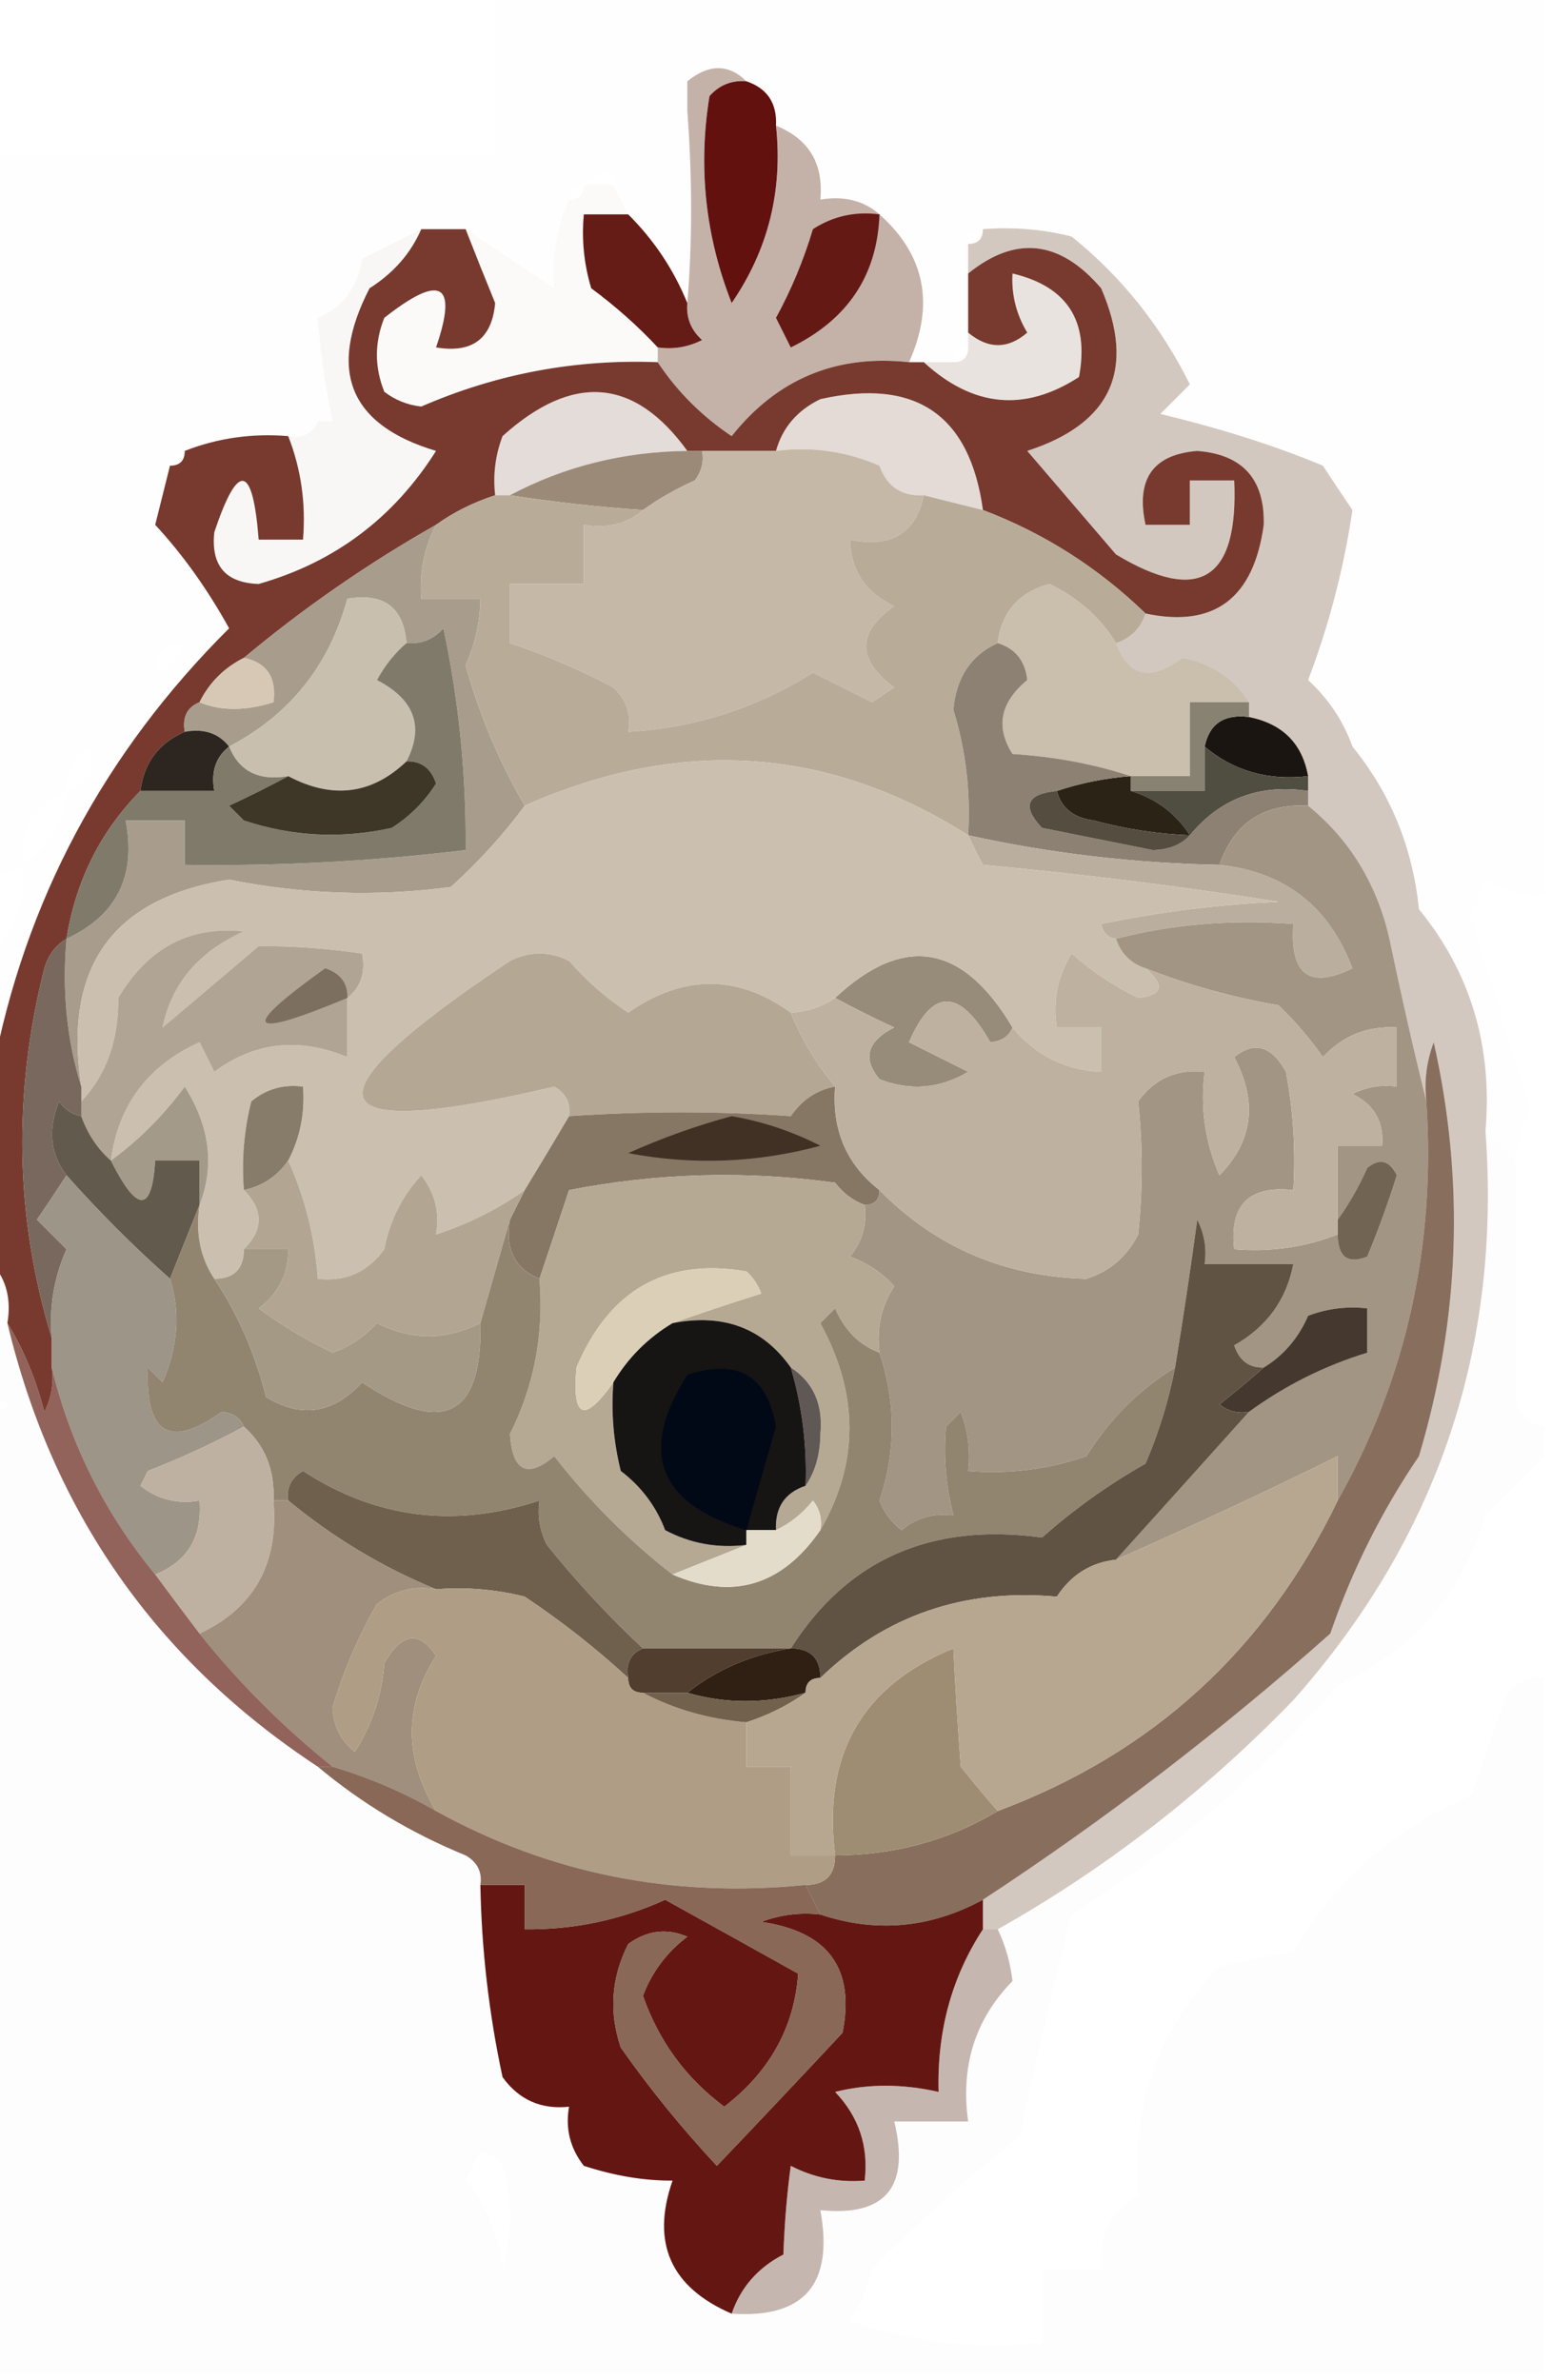 <?xml version="1.0" encoding="UTF-8"?>
<!DOCTYPE svg PUBLIC "-//W3C//DTD SVG 1.1//EN" "http://www.w3.org/Graphics/SVG/1.1/DTD/svg11.dtd">
<svg xmlns="http://www.w3.org/2000/svg" version="1.1" width="105px" height="161px" style="shape-rendering:geometricPrecision; text-rendering:geometricPrecision; image-rendering:optimizeQuality; fill-rule:evenodd; clip-rule:evenodd" xmlns:xlink="http://www.w3.org/1999/xlink">
<g><path style="opacity:0.007" fill="#926f50" d="M 33.5,-0.5 C 57.167,-0.5 80.833,-0.5 104.5,-0.5C 104.5,19.833 104.5,40.167 104.5,60.5C 103.07,60.579 101.736,60.246 100.5,59.5C 100.167,60.333 99.833,61.167 99.5,62C 100.832,66.331 102.165,70.665 103.5,75C 103.011,76.138 102.678,77.305 102.5,78.5C 101.833,77.833 101.167,77.167 100.5,76.5C 100.993,70.783 99.493,65.783 96,61.5C 95.571,57.32 94.071,53.653 91.5,50.5C 93.806,50.007 96.139,49.674 98.5,49.5C 99.144,44.213 98.81,38.88 97.5,33.5C 95.057,31.945 92.39,31.278 89.5,31.5C 89.66,29.801 89.493,28.134 89,26.5C 86.681,22.357 84.181,18.357 81.5,14.5C 76.199,12.094 71.199,12.427 66.5,15.5C 65.833,15.5 65.5,15.833 65.5,16.5C 65.5,17.167 65.5,17.833 65.5,18.5C 65.5,19.833 65.5,21.167 65.5,22.5C 65.5,22.833 65.5,23.167 65.5,23.5C 64.833,23.5 64.5,23.833 64.5,24.5C 63.833,24.5 63.167,24.5 62.5,24.5C 62.167,24.5 61.833,24.5 61.5,24.5C 63.25,20.582 62.583,17.248 59.5,14.5C 58.432,13.566 57.099,13.232 55.5,13.5C 55.727,11.067 54.727,9.401 52.5,8.5C 52.573,6.973 51.906,5.973 50.5,5.5C 49.295,4.314 47.961,4.314 46.5,5.5C 46.565,5.062 46.399,4.728 46,4.5C 44.813,6.044 44.48,7.711 45,9.5C 45.278,8.584 45.778,7.918 46.5,7.5C 46.843,12.041 46.843,16.374 46.5,20.5C 45.585,18.246 44.252,16.246 42.5,14.5C 42.167,13.833 41.833,13.167 41.5,12.5C 41.715,11.266 41.048,11.266 39.5,12.5C 38.833,12.5 38.5,12.833 38.5,13.5C 37.504,13.414 36.671,13.748 36,14.5C 35.261,13.426 34.261,12.759 33,12.5C 30.5,13.333 28,14.167 25.5,15C 24.748,15.671 24.414,16.504 24.5,17.5C 22.088,17.694 21.088,19.027 21.5,21.5C 20.244,23.726 20.244,26.059 21.5,28.5C 19.218,27.61 16.885,27.444 14.5,28C 13.244,28.417 12.577,29.25 12.5,30.5C 11.833,30.5 11.5,30.833 11.5,31.5C 7.93,33.897 7.597,36.897 10.5,40.5C 10.957,41.297 11.624,41.631 12.5,41.5C 11.27,39.703 10.604,37.703 10.5,35.5C 12.365,37.513 14.032,39.846 15.5,42.5C 7.025,50.936 1.691,60.936 -0.5,72.5C -0.5,69.833 -0.5,67.167 -0.5,64.5C 1.074,62.898 1.741,60.898 1.5,58.5C 0.833,58.833 0.167,59.167 -0.5,59.5C -0.5,43.167 -0.5,26.833 -0.5,10.5C 10.833,10.5 22.167,10.5 33.5,10.5C 33.5,6.833 33.5,3.167 33.5,-0.5 Z M 46.5,5.5 C 46.5,6.167 46.5,6.833 46.5,7.5C 45.778,7.918 45.278,8.584 45,9.5C 44.48,7.711 44.813,6.044 46,4.5C 46.399,4.728 46.565,5.062 46.5,5.5 Z M 38.5,13.5 C 37.659,15.379 37.325,17.379 37.5,19.5C 35.5,18.167 33.5,16.833 31.5,15.5C 30.5,15.5 29.5,15.5 28.5,15.5C 27.167,16.167 25.833,16.833 24.5,17.5C 24.414,16.504 24.748,15.671 25.5,15C 28,14.167 30.5,13.333 33,12.5C 34.261,12.759 35.261,13.426 36,14.5C 36.671,13.748 37.504,13.414 38.5,13.5 Z M 89.5,31.5 C 86.3,30.16 82.633,28.994 78.5,28C 79.167,27.333 79.833,26.667 80.5,26C 78.532,22.04 75.865,18.707 72.5,16C 70.527,15.505 68.527,15.338 66.5,15.5C 71.199,12.427 76.199,12.094 81.5,14.5C 84.181,18.357 86.681,22.357 89,26.5C 89.493,28.134 89.66,29.801 89.5,31.5 Z M 24.5,17.5 C 24.201,19.455 23.201,20.789 21.5,21.5C 21.088,19.027 22.088,17.694 24.5,17.5 Z M 21.5,21.5 C 21.674,23.861 22.007,26.194 22.5,28.5C 22.167,28.5 21.833,28.5 21.5,28.5C 20.244,26.059 20.244,23.726 21.5,21.5 Z M 21.5,28.5 C 21.158,29.338 20.492,29.672 19.5,29.5C 17.05,29.298 14.717,29.631 12.5,30.5C 12.577,29.25 13.244,28.417 14.5,28C 16.885,27.444 19.218,27.61 21.5,28.5 Z M 11.5,31.5 C 11.167,32.833 10.833,34.167 10.5,35.5C 10.604,37.703 11.27,39.703 12.5,41.5C 11.624,41.631 10.957,41.297 10.5,40.5C 7.597,36.897 7.93,33.897 11.5,31.5 Z M 89.5,31.5 C 92.39,31.278 95.057,31.945 97.5,33.5C 98.81,38.88 99.144,44.213 98.5,49.5C 96.139,49.674 93.806,50.007 91.5,50.5C 90.882,48.771 89.882,47.271 88.5,46C 89.912,42.296 90.912,38.462 91.5,34.5C 90.808,33.482 90.141,32.482 89.5,31.5 Z M 12.5,43.5 C 12.167,44.5 11.5,45.167 10.5,45.5C 10.5,44.167 11.167,43.5 12.5,43.5 Z M 4.5,53.5 C 4.461,52.244 4.961,51.244 6,50.5C 6.585,51.998 6.085,52.998 4.5,53.5 Z M 4.5,53.5 C 4.25,55.674 3.25,57.341 1.5,58.5C 1.273,56.067 2.273,54.401 4.5,53.5 Z"/></g>
<g><path style="opacity:0.996" fill="#62100e" d="M 50.5,5.5 C 51.906,5.973 52.573,6.973 52.5,8.5C 52.969,12.91 51.969,16.91 49.5,20.5C 47.719,15.972 47.219,11.305 48,6.5C 48.671,5.748 49.504,5.414 50.5,5.5 Z"/></g>
<g><path style="opacity:0.936" fill="#6f2d22" d="M 28.5,15.5 C 29.5,15.5 30.5,15.5 31.5,15.5C 32.147,17.156 32.813,18.823 33.5,20.5C 33.281,22.915 31.948,23.915 29.5,23.5C 30.994,19.147 29.827,18.48 26,21.5C 25.333,23.167 25.333,24.833 26,26.5C 26.725,27.058 27.558,27.392 28.5,27.5C 33.603,25.282 38.936,24.282 44.5,24.5C 45.812,26.479 47.479,28.145 49.5,29.5C 52.576,25.629 56.576,23.962 61.5,24.5C 61.833,24.5 62.167,24.5 62.5,24.5C 65.826,27.55 69.326,27.883 73,25.5C 73.705,21.711 72.205,19.378 68.5,18.5C 68.421,19.93 68.754,21.264 69.5,22.5C 68.192,23.626 66.858,23.626 65.5,22.5C 65.5,21.167 65.5,19.833 65.5,18.5C 68.705,15.904 71.705,16.237 74.5,19.5C 76.862,24.987 75.195,28.654 69.5,30.5C 71.5,32.833 73.5,35.167 75.5,37.5C 81.129,40.892 83.796,39.225 83.5,32.5C 82.5,32.5 81.5,32.5 80.5,32.5C 80.5,33.5 80.5,34.5 80.5,35.5C 79.5,35.5 78.5,35.5 77.5,35.5C 76.83,32.41 77.997,30.743 81,30.5C 84.07,30.738 85.57,32.404 85.5,35.5C 84.814,40.485 82.147,42.485 77.5,41.5C 74.304,38.404 70.638,36.07 66.5,34.5C 65.613,28.049 61.946,25.549 55.5,27C 53.937,27.759 52.937,28.926 52.5,30.5C 50.833,30.5 49.167,30.5 47.5,30.5C 47.167,30.5 46.833,30.5 46.5,30.5C 42.92,25.553 38.754,25.219 34,29.5C 33.51,30.793 33.343,32.127 33.5,33.5C 32.005,33.989 30.672,34.655 29.5,35.5C 24.886,38.117 20.553,41.117 16.5,44.5C 15.167,45.167 14.167,46.167 13.5,47.5C 12.662,47.842 12.328,48.508 12.5,49.5C 10.738,50.262 9.738,51.596 9.5,53.5C 6.799,56.235 5.132,59.569 4.5,63.5C 3.778,63.917 3.278,64.584 3,65.5C 0.856,74.025 1.023,82.359 3.5,90.5C 3.5,91.167 3.5,91.833 3.5,92.5C 3.649,93.552 3.483,94.552 3,95.5C 2.434,93.277 1.6,91.277 0.5,89.5C 0.768,87.901 0.434,86.568 -0.5,85.5C -0.5,81.167 -0.5,76.833 -0.5,72.5C 1.691,60.936 7.025,50.936 15.5,42.5C 14.032,39.846 12.365,37.513 10.5,35.5C 10.833,34.167 11.167,32.833 11.5,31.5C 12.167,31.5 12.5,31.167 12.5,30.5C 14.717,29.631 17.05,29.298 19.5,29.5C 20.369,31.717 20.702,34.05 20.5,36.5C 19.5,36.5 18.5,36.5 17.5,36.5C 17.101,31.377 16.101,31.21 14.5,36C 14.261,38.259 15.261,39.426 17.5,39.5C 22.63,38.041 26.63,35.041 29.5,30.5C 23.634,28.743 22.134,25.076 25,19.5C 26.627,18.468 27.793,17.134 28.5,15.5 Z"/></g>
<g><path style="opacity:1" fill="#651c16" d="M 42.5,14.5 C 44.252,16.246 45.585,18.246 46.5,20.5C 46.414,21.496 46.748,22.329 47.5,23C 46.552,23.483 45.552,23.649 44.5,23.5C 43.167,22.067 41.667,20.733 40,19.5C 39.507,17.866 39.34,16.199 39.5,14.5C 40.5,14.5 41.5,14.5 42.5,14.5 Z"/></g>
<g><path style="opacity:0.169" fill="#7e5a41" d="M 62.5,24.5 C 63.167,24.5 63.833,24.5 64.5,24.5C 65.167,24.5 65.5,24.167 65.5,23.5C 65.5,23.167 65.5,22.833 65.5,22.5C 66.858,23.626 68.192,23.626 69.5,22.5C 68.754,21.264 68.421,19.93 68.5,18.5C 72.205,19.378 73.705,21.711 73,25.5C 69.326,27.883 65.826,27.55 62.5,24.5 Z"/></g>
<g><path style="opacity:0.035" fill="#876147" d="M 39.5,12.5 C 40.167,12.5 40.833,12.5 41.5,12.5C 41.833,13.167 42.167,13.833 42.5,14.5C 41.5,14.5 40.5,14.5 39.5,14.5C 39.34,16.199 39.507,17.866 40,19.5C 41.667,20.733 43.167,22.067 44.5,23.5C 44.5,23.833 44.5,24.167 44.5,24.5C 38.936,24.282 33.603,25.282 28.5,27.5C 27.558,27.392 26.725,27.058 26,26.5C 25.333,24.833 25.333,23.167 26,21.5C 29.827,18.48 30.994,19.147 29.5,23.5C 31.948,23.915 33.281,22.915 33.5,20.5C 32.813,18.823 32.147,17.156 31.5,15.5C 33.5,16.833 35.5,18.167 37.5,19.5C 37.325,17.379 37.659,15.379 38.5,13.5C 39.167,13.5 39.5,13.167 39.5,12.5 Z"/></g>
<g><path style="opacity:0.44" fill="#79513b" d="M 50.5,5.5 C 49.504,5.414 48.671,5.748 48,6.5C 47.219,11.305 47.719,15.972 49.5,20.5C 51.969,16.91 52.969,12.91 52.5,8.5C 54.727,9.401 55.727,11.067 55.5,13.5C 57.099,13.232 58.432,13.566 59.5,14.5C 62.583,17.248 63.25,20.582 61.5,24.5C 56.576,23.962 52.576,25.629 49.5,29.5C 47.479,28.145 45.812,26.479 44.5,24.5C 44.5,24.167 44.5,23.833 44.5,23.5C 45.552,23.649 46.552,23.483 47.5,23C 46.748,22.329 46.414,21.496 46.5,20.5C 46.843,16.374 46.843,12.041 46.5,7.5C 46.5,6.833 46.5,6.167 46.5,5.5C 47.961,4.314 49.295,4.314 50.5,5.5 Z"/></g>
<g><path style="opacity:1" fill="#651914" d="M 59.5,14.5 C 59.354,18.619 57.354,21.619 53.5,23.5C 53.167,22.833 52.833,22.167 52.5,21.5C 53.531,19.618 54.365,17.618 55,15.5C 56.356,14.62 57.856,14.287 59.5,14.5 Z"/></g>
<g><path style="opacity:0.206" fill="#7c5740" d="M 46.5,30.5 C 42.158,30.553 38.158,31.553 34.5,33.5C 34.167,33.5 33.833,33.5 33.5,33.5C 33.343,32.127 33.51,30.793 34,29.5C 38.754,25.219 42.92,25.553 46.5,30.5 Z"/></g>
<g><path style="opacity:0.047" fill="#876147" d="M 28.5,15.5 C 27.793,17.134 26.627,18.468 25,19.5C 22.134,25.076 23.634,28.743 29.5,30.5C 26.63,35.041 22.63,38.041 17.5,39.5C 15.261,39.426 14.261,38.259 14.5,36C 16.101,31.21 17.101,31.377 17.5,36.5C 18.5,36.5 19.5,36.5 20.5,36.5C 20.702,34.05 20.369,31.717 19.5,29.5C 20.492,29.672 21.158,29.338 21.5,28.5C 21.833,28.5 22.167,28.5 22.5,28.5C 22.007,26.194 21.674,23.861 21.5,21.5C 23.201,20.789 24.201,19.455 24.5,17.5C 25.833,16.833 27.167,16.167 28.5,15.5 Z"/></g>
<g><path style="opacity:0.22" fill="#845e46" d="M 66.5,34.5 C 65.167,34.167 63.833,33.833 62.5,33.5C 61.005,33.585 60.005,32.919 59.5,31.5C 57.257,30.526 54.924,30.192 52.5,30.5C 52.937,28.926 53.937,27.759 55.5,27C 61.946,25.549 65.613,28.049 66.5,34.5 Z"/></g>
<g><path style="opacity:1" fill="#9c8a79" d="M 46.5,30.5 C 46.833,30.5 47.167,30.5 47.5,30.5C 47.631,31.239 47.464,31.906 47,32.5C 45.698,33.085 44.531,33.752 43.5,34.5C 40.482,34.296 37.482,33.963 34.5,33.5C 38.158,31.553 42.158,30.553 46.5,30.5 Z"/></g>
<g><path style="opacity:1" fill="#c5b8a6" d="M 47.5,30.5 C 49.167,30.5 50.833,30.5 52.5,30.5C 54.924,30.192 57.257,30.526 59.5,31.5C 60.005,32.919 61.005,33.585 62.5,33.5C 61.952,36.084 60.285,37.084 57.5,36.5C 57.561,38.592 58.561,40.092 60.5,41C 57.956,42.775 57.956,44.608 60.5,46.5C 60,46.833 59.5,47.167 59,47.5C 57.667,46.833 56.333,46.167 55,45.5C 51.193,47.897 47.026,49.23 42.5,49.5C 42.719,48.325 42.386,47.325 41.5,46.5C 39.206,45.294 36.873,44.294 34.5,43.5C 34.5,42.167 34.5,40.833 34.5,39.5C 36.167,39.5 37.833,39.5 39.5,39.5C 39.5,38.167 39.5,36.833 39.5,35.5C 41.099,35.768 42.432,35.434 43.5,34.5C 44.531,33.752 45.698,33.085 47,32.5C 47.464,31.906 47.631,31.239 47.5,30.5 Z"/></g>
<g><path style="opacity:1" fill="#a89d8c" d="M 29.5,35.5 C 28.699,37.042 28.366,38.709 28.5,40.5C 29.833,40.5 31.167,40.5 32.5,40.5C 32.481,42.06 32.148,43.56 31.5,45C 32.461,48.411 33.794,51.577 35.5,54.5C 34.091,56.417 32.424,58.25 30.5,60C 25.476,60.665 20.476,60.498 15.5,59.5C 7.606,60.748 4.272,65.414 5.5,73.5C 4.521,70.375 4.187,67.042 4.5,63.5C 7.893,61.927 9.226,59.26 8.5,55.5C 9.833,55.5 11.167,55.5 12.5,55.5C 12.5,56.5 12.5,57.5 12.5,58.5C 18.863,58.593 25.196,58.26 31.5,57.5C 31.55,52.448 31.05,47.448 30,42.5C 29.329,43.252 28.496,43.586 27.5,43.5C 27.306,41.088 25.973,40.088 23.5,40.5C 22.268,45.02 19.601,48.353 15.5,50.5C 14.791,49.596 13.791,49.263 12.5,49.5C 12.328,48.508 12.662,47.842 13.5,47.5C 14.935,48.096 16.602,48.096 18.5,47.5C 18.715,45.821 18.048,44.821 16.5,44.5C 20.553,41.117 24.886,38.117 29.5,35.5 Z"/></g>
<g><path style="opacity:1" fill="#d6c8b4" d="M 16.5,44.5 C 18.048,44.821 18.715,45.821 18.5,47.5C 16.602,48.096 14.935,48.096 13.5,47.5C 14.167,46.167 15.167,45.167 16.5,44.5 Z"/></g>
<g><path style="opacity:1" fill="#c9bfaf" d="M 27.5,43.5 C 26.722,44.156 26.056,44.989 25.5,46C 28.046,47.315 28.712,49.148 27.5,51.5C 25.149,53.744 22.482,54.078 19.5,52.5C 17.517,52.843 16.183,52.176 15.5,50.5C 19.601,48.353 22.268,45.02 23.5,40.5C 25.973,40.088 27.306,41.088 27.5,43.5 Z"/></g>
<g><path style="opacity:1" fill="#b8ac99" d="M 33.5,33.5 C 33.833,33.5 34.167,33.5 34.5,33.5C 37.482,33.963 40.482,34.296 43.5,34.5C 42.432,35.434 41.099,35.768 39.5,35.5C 39.5,36.833 39.5,38.167 39.5,39.5C 37.833,39.5 36.167,39.5 34.5,39.5C 34.5,40.833 34.5,42.167 34.5,43.5C 36.873,44.294 39.206,45.294 41.5,46.5C 42.386,47.325 42.719,48.325 42.5,49.5C 47.026,49.23 51.193,47.897 55,45.5C 56.333,46.167 57.667,46.833 59,47.5C 59.5,47.167 60,46.833 60.5,46.5C 57.956,44.608 57.956,42.775 60.5,41C 58.561,40.092 57.561,38.592 57.5,36.5C 60.285,37.084 61.952,36.084 62.5,33.5C 63.833,33.833 65.167,34.167 66.5,34.5C 70.638,36.07 74.304,38.404 77.5,41.5C 77.167,42.5 76.5,43.167 75.5,43.5C 74.475,41.799 72.975,40.465 71,39.5C 68.926,40.072 67.76,41.405 67.5,43.5C 65.698,44.316 64.698,45.816 64.5,48C 65.348,50.77 65.681,53.603 65.5,56.5C 56.031,50.491 46.031,49.825 35.5,54.5C 33.794,51.577 32.461,48.411 31.5,45C 32.148,43.56 32.481,42.06 32.5,40.5C 31.167,40.5 29.833,40.5 28.5,40.5C 28.366,38.709 28.699,37.042 29.5,35.5C 30.672,34.655 32.005,33.989 33.5,33.5 Z"/></g>
<g><path style="opacity:1" fill="#cabead" d="M 75.5,43.5 C 76.34,45.786 77.84,46.119 80,44.5C 81.981,44.898 83.481,45.898 84.5,47.5C 83.167,47.5 81.833,47.5 80.5,47.5C 80.5,49.167 80.5,50.833 80.5,52.5C 79.167,52.5 77.833,52.5 76.5,52.5C 74.031,51.683 71.365,51.183 68.5,51C 67.338,49.173 67.672,47.506 69.5,46C 69.361,44.699 68.695,43.866 67.5,43.5C 67.76,41.405 68.926,40.072 71,39.5C 72.975,40.465 74.475,41.799 75.5,43.5 Z"/></g>
<g><path style="opacity:1" fill="#1b1512" d="M 84.5,48.5 C 86.773,48.957 88.106,50.29 88.5,52.5C 85.789,52.815 83.456,52.148 81.5,50.5C 81.821,48.952 82.821,48.285 84.5,48.5 Z"/></g>
<g><path style="opacity:1" fill="#888272" d="M 84.5,47.5 C 84.5,47.833 84.5,48.167 84.5,48.5C 82.821,48.285 81.821,48.952 81.5,50.5C 81.5,51.5 81.5,52.5 81.5,53.5C 79.833,53.5 78.167,53.5 76.5,53.5C 76.5,53.167 76.5,52.833 76.5,52.5C 77.833,52.5 79.167,52.5 80.5,52.5C 80.5,50.833 80.5,49.167 80.5,47.5C 81.833,47.5 83.167,47.5 84.5,47.5 Z"/></g>
<g><path style="opacity:1" fill="#2d2620" d="M 12.5,49.5 C 13.791,49.263 14.791,49.596 15.5,50.5C 14.596,51.209 14.263,52.209 14.5,53.5C 12.833,53.5 11.167,53.5 9.5,53.5C 9.738,51.596 10.738,50.262 12.5,49.5 Z"/></g>
<g><path style="opacity:1" fill="#504d41" d="M 81.5,50.5 C 83.456,52.148 85.789,52.815 88.5,52.5C 88.5,52.833 88.5,53.167 88.5,53.5C 85.212,53.016 82.545,54.016 80.5,56.5C 79.552,55.022 78.219,54.022 76.5,53.5C 78.167,53.5 79.833,53.5 81.5,53.5C 81.5,52.5 81.5,51.5 81.5,50.5 Z"/></g>
<g><path style="opacity:1" fill="#2b2316" d="M 76.5,52.5 C 76.5,52.833 76.5,53.167 76.5,53.5C 78.219,54.022 79.552,55.022 80.5,56.5C 78.304,56.41 76.137,56.077 74,55.5C 72.624,55.316 71.791,54.649 71.5,53.5C 73.117,52.962 74.784,52.629 76.5,52.5 Z"/></g>
<g><path style="opacity:1" fill="#807a6a" d="M 4.5,63.5 C 5.132,59.569 6.799,56.235 9.5,53.5C 11.167,53.5 12.833,53.5 14.5,53.5C 14.263,52.209 14.596,51.209 15.5,50.5C 16.183,52.176 17.517,52.843 19.5,52.5C 18.282,53.161 16.949,53.828 15.5,54.5C 15.833,54.833 16.167,55.167 16.5,55.5C 19.773,56.585 23.106,56.752 26.5,56C 27.728,55.221 28.728,54.221 29.5,53C 29.164,51.97 28.497,51.47 27.5,51.5C 28.712,49.148 28.046,47.315 25.5,46C 26.056,44.989 26.722,44.156 27.5,43.5C 28.496,43.586 29.329,43.252 30,42.5C 31.05,47.448 31.55,52.448 31.5,57.5C 25.196,58.26 18.863,58.593 12.5,58.5C 12.5,57.5 12.5,56.5 12.5,55.5C 11.167,55.5 9.833,55.5 8.5,55.5C 9.226,59.26 7.893,61.927 4.5,63.5 Z"/></g>
<g><path style="opacity:1" fill="#3e3727" d="M 27.5,51.5 C 28.497,51.47 29.164,51.97 29.5,53C 28.728,54.221 27.728,55.221 26.5,56C 23.106,56.752 19.773,56.585 16.5,55.5C 16.167,55.167 15.833,54.833 15.5,54.5C 16.949,53.828 18.282,53.161 19.5,52.5C 22.482,54.078 25.149,53.744 27.5,51.5 Z"/></g>
<g><path style="opacity:1" fill="#8d8173" d="M 67.5,43.5 C 68.695,43.866 69.361,44.699 69.5,46C 67.672,47.506 67.338,49.173 68.5,51C 71.365,51.183 74.031,51.683 76.5,52.5C 74.784,52.629 73.117,52.962 71.5,53.5C 69.451,53.706 69.118,54.539 70.5,56C 73,56.5 75.5,57 78,57.5C 79.07,57.472 79.903,57.139 80.5,56.5C 82.545,54.016 85.212,53.016 88.5,53.5C 88.5,53.833 88.5,54.167 88.5,54.5C 85.478,54.342 83.478,55.675 82.5,58.5C 76.751,58.393 71.085,57.726 65.5,56.5C 65.681,53.603 65.348,50.77 64.5,48C 64.698,45.816 65.698,44.316 67.5,43.5 Z"/></g>
<g><path style="opacity:1" fill="#544d40" d="M 71.5,53.5 C 71.791,54.649 72.624,55.316 74,55.5C 76.137,56.077 78.304,56.41 80.5,56.5C 79.903,57.139 79.07,57.472 78,57.5C 75.5,57 73,56.5 70.5,56C 69.118,54.539 69.451,53.706 71.5,53.5 Z"/></g>
<g><path style="opacity:1" fill="#baaf9f" d="M 65.5,56.5 C 71.085,57.726 76.751,58.393 82.5,58.5C 86.912,58.966 89.912,61.299 91.5,65.5C 88.581,66.932 87.248,65.932 87.5,62.5C 83.298,62.183 79.298,62.517 75.5,63.5C 74.957,63.44 74.624,63.107 74.5,62.5C 78.459,61.673 82.459,61.173 86.5,61C 79.885,59.952 73.218,59.119 66.5,58.5C 66.137,57.816 65.804,57.15 65.5,56.5 Z"/></g>
<g><path style="opacity:1" fill="#978b7a" d="M 68.5,69.5 C 68.265,70.097 67.765,70.43 67,70.5C 64.906,66.825 63.073,66.825 61.5,70.5C 62.833,71.167 64.167,71.833 65.5,72.5C 63.579,73.641 61.579,73.808 59.5,73C 58.332,71.594 58.665,70.428 60.5,69.5C 59.051,68.828 57.718,68.161 56.5,67.5C 61.136,63.161 65.136,63.827 68.5,69.5 Z"/></g>
<g><path style="opacity:1" fill="#cbc0af" d="M 65.5,56.5 C 65.804,57.15 66.137,57.816 66.5,58.5C 73.218,59.119 79.885,59.952 86.5,61C 82.459,61.173 78.459,61.673 74.5,62.5C 74.624,63.107 74.957,63.44 75.5,63.5C 75.833,64.5 76.5,65.167 77.5,65.5C 78.85,66.65 78.684,67.317 77,67.5C 75.374,66.711 73.874,65.711 72.5,64.5C 71.548,66.045 71.215,67.712 71.5,69.5C 72.5,69.5 73.5,69.5 74.5,69.5C 74.5,70.5 74.5,71.5 74.5,72.5C 72.053,72.385 70.053,71.385 68.5,69.5C 65.136,63.827 61.136,63.161 56.5,67.5C 55.609,68.11 54.609,68.443 53.5,68.5C 49.902,65.901 46.235,65.901 42.5,68.5C 41.019,67.52 39.685,66.353 38.5,65C 37.167,64.333 35.833,64.333 34.5,65C 20.27,74.49 21.27,77.323 37.5,73.5C 38.297,73.957 38.631,74.624 38.5,75.5C 37.527,77.149 36.527,78.816 35.5,80.5C 33.672,81.794 31.672,82.794 29.5,83.5C 29.762,82.022 29.429,80.689 28.5,79.5C 27.194,80.912 26.36,82.579 26,84.5C 24.89,86.037 23.39,86.704 21.5,86.5C 21.307,83.692 20.64,81.025 19.5,78.5C 20.301,76.958 20.634,75.291 20.5,73.5C 19.178,73.33 18.011,73.663 17,74.5C 16.505,76.473 16.338,78.473 16.5,80.5C 17.833,81.833 17.833,83.167 16.5,84.5C 16.5,85.833 15.833,86.5 14.5,86.5C 13.549,85.081 13.216,83.415 13.5,81.5C 14.532,78.866 14.199,76.199 12.5,73.5C 11.039,75.47 9.373,77.136 7.5,78.5C 8.012,74.734 10.012,72.067 13.5,70.5C 13.833,71.167 14.167,71.833 14.5,72.5C 17.216,70.48 20.216,70.146 23.5,71.5C 23.5,70.167 23.5,68.833 23.5,67.5C 24.404,66.791 24.737,65.791 24.5,64.5C 22.131,64.149 19.797,63.982 17.5,64C 15.333,65.833 13.167,67.667 11,69.5C 11.606,66.54 13.439,64.373 16.5,63C 12.835,62.613 10.002,64.113 8,67.5C 8.03,70.362 7.197,72.695 5.5,74.5C 5.5,74.167 5.5,73.833 5.5,73.5C 4.272,65.414 7.606,60.748 15.5,59.5C 20.476,60.498 25.476,60.665 30.5,60C 32.424,58.25 34.091,56.417 35.5,54.5C 46.031,49.825 56.031,50.491 65.5,56.5 Z"/></g>
<g><path style="opacity:1" fill="#b4a794" d="M 53.5,68.5 C 54.248,70.332 55.248,71.999 56.5,73.5C 55.265,73.721 54.265,74.388 53.5,75.5C 48.58,75.151 43.58,75.151 38.5,75.5C 38.631,74.624 38.297,73.957 37.5,73.5C 21.27,77.323 20.27,74.49 34.5,65C 35.833,64.333 37.167,64.333 38.5,65C 39.685,66.353 41.019,67.52 42.5,68.5C 46.235,65.901 49.902,65.901 53.5,68.5 Z"/></g>
<g><path style="opacity:1" fill="#79685d" d="M 4.5,63.5 C 4.187,67.042 4.521,70.375 5.5,73.5C 5.5,73.833 5.5,74.167 5.5,74.5C 5.5,74.833 5.5,75.167 5.5,75.5C 4.883,75.389 4.383,75.056 4,74.5C 3.22,76.387 3.387,78.054 4.5,79.5C 3.859,80.482 3.193,81.482 2.5,82.5C 3.167,83.167 3.833,83.833 4.5,84.5C 3.652,86.409 3.318,88.409 3.5,90.5C 1.023,82.359 0.856,74.025 3,65.5C 3.278,64.584 3.778,63.917 4.5,63.5 Z"/></g>
<g><path style="opacity:1" fill="#b0a595" d="M 23.5,67.5 C 23.5,68.833 23.5,70.167 23.5,71.5C 20.216,70.146 17.216,70.48 14.5,72.5C 14.167,71.833 13.833,71.167 13.5,70.5C 10.012,72.067 8.012,74.734 7.5,78.5C 6.599,77.71 5.932,76.71 5.5,75.5C 5.5,75.167 5.5,74.833 5.5,74.5C 7.197,72.695 8.03,70.362 8,67.5C 10.002,64.113 12.835,62.613 16.5,63C 13.439,64.373 11.606,66.54 11,69.5C 13.167,67.667 15.333,65.833 17.5,64C 19.797,63.982 22.131,64.149 24.5,64.5C 24.737,65.791 24.404,66.791 23.5,67.5 Z"/></g>
<g><path style="opacity:1" fill="#7c6f5f" d="M 23.5,67.5 C 16.657,70.349 16.157,69.682 22,65.5C 23.03,65.836 23.53,66.503 23.5,67.5 Z"/></g>
<g><path style="opacity:1" fill="#a49a8a" d="M 13.5,81.5 C 13.5,80.5 13.5,79.5 13.5,78.5C 12.5,78.5 11.5,78.5 10.5,78.5C 10.283,82.059 9.283,82.059 7.5,78.5C 9.373,77.136 11.039,75.47 12.5,73.5C 14.199,76.199 14.532,78.866 13.5,81.5 Z"/></g>
<g><path style="opacity:1" fill="#867c69" d="M 19.5,78.5 C 18.778,79.551 17.778,80.218 16.5,80.5C 16.338,78.473 16.505,76.473 17,74.5C 18.011,73.663 19.178,73.33 20.5,73.5C 20.634,75.291 20.301,76.958 19.5,78.5 Z"/></g>
<g><path style="opacity:1" fill="#867765" d="M 56.5,73.5 C 56.273,76.438 57.273,78.771 59.5,80.5C 59.5,81.167 59.167,81.5 58.5,81.5C 57.711,81.217 57.044,80.717 56.5,80C 50.472,79.17 44.472,79.336 38.5,80.5C 37.828,82.529 37.162,84.529 36.5,86.5C 34.824,85.817 34.157,84.483 34.5,82.5C 34.833,81.833 35.167,81.167 35.5,80.5C 36.527,78.816 37.527,77.149 38.5,75.5C 43.58,75.151 48.58,75.151 53.5,75.5C 54.265,74.388 55.265,73.721 56.5,73.5 Z"/></g>
<g><path style="opacity:1" fill="#413125" d="M 49.5,75.5 C 51.589,75.857 53.589,76.523 55.5,77.5C 51.205,78.661 46.871,78.828 42.5,78C 44.833,76.957 47.166,76.124 49.5,75.5 Z"/></g>
<g><path style="opacity:1" fill="#a29584" d="M 88.5,54.5 C 91.324,56.8 93.157,59.8 94,63.5C 94.796,67.312 95.629,70.979 96.5,74.5C 97.144,84.244 95.144,93.244 90.5,101.5C 90.5,100.5 90.5,99.5 90.5,98.5C 85.51,100.96 80.51,103.293 75.5,105.5C 78.557,102.115 81.557,98.782 84.5,95.5C 86.948,93.716 89.615,92.382 92.5,91.5C 92.5,90.5 92.5,89.5 92.5,88.5C 91.127,88.343 89.793,88.51 88.5,89C 87.837,90.519 86.837,91.685 85.5,92.5C 84.503,92.53 83.836,92.03 83.5,91C 85.706,89.75 87.039,87.916 87.5,85.5C 85.5,85.5 83.5,85.5 81.5,85.5C 81.65,84.448 81.483,83.448 81,82.5C 80.545,85.854 80.045,89.187 79.5,92.5C 77.068,93.993 75.068,95.993 73.5,98.5C 70.916,99.393 68.249,99.726 65.5,99.5C 65.657,98.127 65.49,96.793 65,95.5C 64.667,95.833 64.333,96.167 64,96.5C 63.819,98.488 63.986,100.488 64.5,102.5C 63.178,102.33 62.011,102.663 61,103.5C 60.308,102.975 59.808,102.308 59.5,101.5C 60.618,98.188 60.618,94.855 59.5,91.5C 59.286,89.856 59.62,88.356 60.5,87C 59.672,86.085 58.672,85.419 57.5,85C 58.337,83.989 58.67,82.822 58.5,81.5C 59.167,81.5 59.5,81.167 59.5,80.5C 63.282,84.353 67.949,86.353 73.5,86.5C 75.088,85.99 76.254,84.99 77,83.5C 77.32,80.46 77.32,77.46 77,74.5C 78.11,72.963 79.61,72.296 81.5,72.5C 81.192,74.924 81.526,77.257 82.5,79.5C 84.769,77.201 85.102,74.534 83.5,71.5C 84.868,70.406 86.035,70.74 87,72.5C 87.497,75.146 87.664,77.813 87.5,80.5C 84.5,80.167 83.167,81.5 83.5,84.5C 85.95,84.702 88.283,84.369 90.5,83.5C 90.517,85.028 91.184,85.528 92.5,85C 93.24,83.215 93.907,81.382 94.5,79.5C 93.998,78.479 93.332,78.312 92.5,79C 91.915,80.302 91.249,81.469 90.5,82.5C 90.5,80.833 90.5,79.167 90.5,77.5C 91.5,77.5 92.5,77.5 93.5,77.5C 93.64,75.876 92.973,74.71 91.5,74C 92.448,73.517 93.448,73.35 94.5,73.5C 94.5,72.167 94.5,70.833 94.5,69.5C 92.516,69.383 90.85,70.05 89.5,71.5C 88.618,70.24 87.618,69.074 86.5,68C 83.375,67.456 80.375,66.623 77.5,65.5C 76.5,65.167 75.833,64.5 75.5,63.5C 79.298,62.517 83.298,62.183 87.5,62.5C 87.248,65.932 88.581,66.932 91.5,65.5C 89.912,61.299 86.912,58.966 82.5,58.5C 83.478,55.675 85.478,54.342 88.5,54.5 Z"/></g>
<g><path style="opacity:1" fill="#625a4d" d="M 5.5,75.5 C 5.932,76.71 6.599,77.71 7.5,78.5C 9.283,82.059 10.283,82.059 10.5,78.5C 11.5,78.5 12.5,78.5 13.5,78.5C 13.5,79.5 13.5,80.5 13.5,81.5C 12.833,83.167 12.167,84.833 11.5,86.5C 9.039,84.314 6.706,81.98 4.5,79.5C 3.387,78.054 3.22,76.387 4,74.5C 4.383,75.056 4.883,75.389 5.5,75.5 Z"/></g>
<g><path style="opacity:1" fill="#726453" d="M 90.5,83.5 C 90.5,83.167 90.5,82.833 90.5,82.5C 91.249,81.469 91.915,80.302 92.5,79C 93.332,78.312 93.998,78.479 94.5,79.5C 93.907,81.382 93.24,83.215 92.5,85C 91.184,85.528 90.517,85.028 90.5,83.5 Z"/></g>
<g><path style="opacity:1" fill="#beb1a0" d="M 77.5,65.5 C 80.375,66.623 83.375,67.456 86.5,68C 87.618,69.074 88.618,70.24 89.5,71.5C 90.85,70.05 92.516,69.383 94.5,69.5C 94.5,70.833 94.5,72.167 94.5,73.5C 93.448,73.35 92.448,73.517 91.5,74C 92.973,74.71 93.64,75.876 93.5,77.5C 92.5,77.5 91.5,77.5 90.5,77.5C 90.5,79.167 90.5,80.833 90.5,82.5C 90.5,82.833 90.5,83.167 90.5,83.5C 88.283,84.369 85.95,84.702 83.5,84.5C 83.167,81.5 84.5,80.167 87.5,80.5C 87.664,77.813 87.497,75.146 87,72.5C 86.035,70.74 84.868,70.406 83.5,71.5C 85.102,74.534 84.769,77.201 82.5,79.5C 81.526,77.257 81.192,74.924 81.5,72.5C 79.61,72.296 78.11,72.963 77,74.5C 77.32,77.46 77.32,80.46 77,83.5C 76.254,84.99 75.088,85.99 73.5,86.5C 67.949,86.353 63.282,84.353 59.5,80.5C 57.273,78.771 56.273,76.438 56.5,73.5C 55.248,71.999 54.248,70.332 53.5,68.5C 54.609,68.443 55.609,68.11 56.5,67.5C 57.718,68.161 59.051,68.828 60.5,69.5C 58.665,70.428 58.332,71.594 59.5,73C 61.579,73.808 63.579,73.641 65.5,72.5C 64.167,71.833 62.833,71.167 61.5,70.5C 63.073,66.825 64.906,66.825 67,70.5C 67.765,70.43 68.265,70.097 68.5,69.5C 70.053,71.385 72.053,72.385 74.5,72.5C 74.5,71.5 74.5,70.5 74.5,69.5C 73.5,69.5 72.5,69.5 71.5,69.5C 71.215,67.712 71.548,66.045 72.5,64.5C 73.874,65.711 75.374,66.711 77,67.5C 78.684,67.317 78.85,66.65 77.5,65.5 Z"/></g>
<g><path style="opacity:1" fill="#b6a994" d="M 58.5,81.5 C 58.67,82.822 58.337,83.989 57.5,85C 58.672,85.419 59.672,86.085 60.5,87C 59.62,88.356 59.286,89.856 59.5,91.5C 58.141,90.993 57.141,89.993 56.5,88.5C 56.167,88.833 55.833,89.167 55.5,89.5C 58.122,94.305 58.122,98.971 55.5,103.5C 55.631,102.761 55.464,102.094 55,101.5C 54.292,102.381 53.458,103.047 52.5,103.5C 52.427,101.973 53.094,100.973 54.5,100.5C 55.152,99.551 55.486,98.385 55.5,97C 55.693,94.992 55.026,93.492 53.5,92.5C 51.609,89.828 48.942,88.828 45.5,89.5C 47.369,88.835 49.369,88.169 51.5,87.5C 51.291,86.914 50.957,86.414 50.5,86C 45.062,85.067 41.228,87.234 39,92.5C 38.691,95.967 39.524,96.3 41.5,93.5C 41.338,95.527 41.505,97.527 42,99.5C 43.385,100.551 44.385,101.884 45,103.5C 46.7,104.406 48.533,104.739 50.5,104.5C 48.833,105.167 47.167,105.833 45.5,106.5C 42.521,104.188 39.854,101.521 37.5,98.5C 35.67,100.027 34.67,99.527 34.5,97C 36.134,93.747 36.801,90.247 36.5,86.5C 37.162,84.529 37.828,82.529 38.5,80.5C 44.472,79.336 50.472,79.17 56.5,80C 57.044,80.717 57.711,81.217 58.5,81.5 Z"/></g>
<g><path style="opacity:1" fill="#b2a693" d="M 19.5,78.5 C 20.64,81.025 21.307,83.692 21.5,86.5C 23.39,86.704 24.89,86.037 26,84.5C 26.36,82.579 27.194,80.912 28.5,79.5C 29.429,80.689 29.762,82.022 29.5,83.5C 31.672,82.794 33.672,81.794 35.5,80.5C 35.167,81.167 34.833,81.833 34.5,82.5C 33.833,84.833 33.167,87.167 32.5,89.5C 30.156,90.672 27.823,90.672 25.5,89.5C 24.672,90.415 23.672,91.081 22.5,91.5C 20.739,90.659 19.073,89.659 17.5,88.5C 18.853,87.476 19.52,86.143 19.5,84.5C 18.5,84.5 17.5,84.5 16.5,84.5C 17.833,83.167 17.833,81.833 16.5,80.5C 17.778,80.218 18.778,79.551 19.5,78.5 Z"/></g>
<g><path style="opacity:1" fill="#9d9587" d="M 4.5,79.5 C 6.706,81.98 9.039,84.314 11.5,86.5C 12.214,88.746 12.047,91.079 11,93.5C 10.667,93.167 10.333,92.833 10,92.5C 9.822,97.016 11.489,98.016 15,95.5C 15.765,95.57 16.265,95.903 16.5,96.5C 14.425,97.62 12.258,98.62 10,99.5C 9.833,99.833 9.667,100.167 9.5,100.5C 10.689,101.429 12.022,101.762 13.5,101.5C 13.69,103.959 12.69,105.626 10.5,106.5C 7.091,102.349 4.758,97.683 3.5,92.5C 3.5,91.833 3.5,91.167 3.5,90.5C 3.318,88.409 3.652,86.409 4.5,84.5C 3.833,83.833 3.167,83.167 2.5,82.5C 3.193,81.482 3.859,80.482 4.5,79.5 Z"/></g>
<g><path style="opacity:0.009" fill="#916e50" d="M 100.5,76.5 C 101.167,77.167 101.833,77.833 102.5,78.5C 102.552,83.784 102.552,89.117 102.5,94.5C 102.747,95.713 103.414,96.38 104.5,96.5C 104.5,97.167 104.5,97.833 104.5,98.5C 103.173,99.8 101.84,101.133 100.5,102.5C 98.927,107.804 95.594,111.637 90.5,114C 85.313,120.014 79.313,125.18 72.5,129.5C 71.164,134.712 69.997,139.712 69,144.5C 65.445,147.302 62.112,150.302 59,153.5C 58.691,154.766 58.191,155.933 57.5,157C 61.635,158.431 65.968,158.931 70.5,158.5C 70.5,156.833 70.5,155.167 70.5,153.5C 71.833,153.5 73.167,153.5 74.5,153.5C 74.284,151.319 75.117,149.653 77,148.5C 76.534,142.36 78.367,137.194 82.5,133C 84.167,132.667 85.833,132.333 87.5,132C 90.378,127.144 94.378,123.644 99.5,121.5C 100.31,119.202 101.144,116.868 102,114.5C 102.671,113.748 103.504,113.414 104.5,113.5C 104.5,129.167 104.5,144.833 104.5,160.5C 69.5,160.5 34.5,160.5 -0.5,160.5C -0.5,138.833 -0.5,117.167 -0.5,95.5C 0.833,95.167 0.833,94.833 -0.5,94.5C -0.5,91.5 -0.5,88.5 -0.5,85.5C 0.434,86.568 0.768,87.901 0.5,89.5C 3.562,102.303 10.562,112.303 21.5,119.5C 24.471,121.99 27.804,123.99 31.5,125.5C 32.297,125.957 32.631,126.624 32.5,127.5C 32.578,131.877 33.078,136.21 34,140.5C 35.11,142.037 36.61,142.703 38.5,142.5C 38.238,143.978 38.571,145.311 39.5,146.5C 41.588,147.179 43.588,147.512 45.5,147.5C 44.036,151.712 45.369,154.712 49.5,156.5C 54.418,156.828 56.418,154.495 55.5,149.5C 59.908,149.938 61.575,147.938 60.5,143.5C 62.167,143.5 63.833,143.5 65.5,143.5C 64.974,139.75 65.974,136.584 68.5,134C 68.352,132.744 68.018,131.577 67.5,130.5C 74.799,126.394 81.466,121.227 87.5,115C 97.25,104.018 101.583,91.185 100.5,76.5 Z M 32.5,145.5 C 33.117,145.611 33.617,145.944 34,146.5C 34.667,148.833 34.667,151.167 34,153.5C 33.767,151.22 32.934,149.22 31.5,147.5C 31.863,146.817 32.196,146.15 32.5,145.5 Z"/></g>
<g><path style="opacity:1" fill="#45392f" d="M 84.5,95.5 C 83.761,95.631 83.094,95.464 82.5,95C 83.571,94.148 84.571,93.315 85.5,92.5C 86.837,91.685 87.837,90.519 88.5,89C 89.793,88.51 91.127,88.343 92.5,88.5C 92.5,89.5 92.5,90.5 92.5,91.5C 89.615,92.382 86.948,93.716 84.5,95.5 Z"/></g>
<g><path style="opacity:1" fill="#dbcfb7" d="M 45.5,89.5 C 43.833,90.5 42.5,91.833 41.5,93.5C 39.524,96.3 38.691,95.967 39,92.5C 41.228,87.234 45.062,85.067 50.5,86C 50.957,86.414 51.291,86.914 51.5,87.5C 49.369,88.169 47.369,88.835 45.5,89.5 Z"/></g>
<g><path style="opacity:1" fill="#928570" d="M 13.5,81.5 C 13.216,83.415 13.549,85.081 14.5,86.5C 16.096,88.887 17.262,91.553 18,94.5C 20.394,95.951 22.561,95.618 24.5,93.5C 29.968,97.156 32.635,95.823 32.5,89.5C 33.167,87.167 33.833,84.833 34.5,82.5C 34.157,84.483 34.824,85.817 36.5,86.5C 36.801,90.247 36.134,93.747 34.5,97C 34.67,99.527 35.67,100.027 37.5,98.5C 39.854,101.521 42.521,104.188 45.5,106.5C 49.564,108.259 52.897,107.259 55.5,103.5C 58.122,98.971 58.122,94.305 55.5,89.5C 55.833,89.167 56.167,88.833 56.5,88.5C 57.141,89.993 58.141,90.993 59.5,91.5C 60.618,94.855 60.618,98.188 59.5,101.5C 59.808,102.308 60.308,102.975 61,103.5C 62.011,102.663 63.178,102.33 64.5,102.5C 63.986,100.488 63.819,98.488 64,96.5C 64.333,96.167 64.667,95.833 65,95.5C 65.49,96.793 65.657,98.127 65.5,99.5C 68.249,99.726 70.916,99.393 73.5,98.5C 75.068,95.993 77.068,93.993 79.5,92.5C 79.064,94.746 78.397,96.913 77.5,99C 74.991,100.421 72.657,102.088 70.5,104C 62.996,102.974 57.33,105.474 53.5,111.5C 50.167,111.5 46.833,111.5 43.5,111.5C 41.2,109.363 39.033,107.03 37,104.5C 36.517,103.552 36.35,102.552 36.5,101.5C 30.777,103.384 25.444,102.717 20.5,99.5C 19.703,99.957 19.369,100.624 19.5,101.5C 19.167,101.5 18.833,101.5 18.5,101.5C 18.598,99.447 17.931,97.78 16.5,96.5C 16.265,95.903 15.765,95.57 15,95.5C 11.489,98.016 9.822,97.016 10,92.5C 10.333,92.833 10.667,93.167 11,93.5C 12.047,91.079 12.214,88.746 11.5,86.5C 12.167,84.833 12.833,83.167 13.5,81.5 Z"/></g>
<g><path style="opacity:1" fill="#5f5854" d="M 53.5,92.5 C 55.026,93.492 55.693,94.992 55.5,97C 55.486,98.385 55.152,99.551 54.5,100.5C 54.599,97.763 54.265,95.096 53.5,92.5 Z"/></g>
<g><path style="opacity:1" fill="#171414" d="M 45.5,89.5 C 48.942,88.828 51.609,89.828 53.5,92.5C 54.265,95.096 54.599,97.763 54.5,100.5C 53.094,100.973 52.427,101.973 52.5,103.5C 51.833,103.5 51.167,103.5 50.5,103.5C 50.5,103.833 50.5,104.167 50.5,104.5C 48.533,104.739 46.7,104.406 45,103.5C 44.385,101.884 43.385,100.551 42,99.5C 41.505,97.527 41.338,95.527 41.5,93.5C 42.5,91.833 43.833,90.5 45.5,89.5 Z"/></g>
<g><path style="opacity:1" fill="#010917" d="M 50.5,103.5 C 44.513,101.701 43.18,98.201 46.5,93C 49.901,91.865 51.901,93.032 52.5,96.5C 51.818,98.841 51.151,101.174 50.5,103.5 Z"/></g>
<g><path style="opacity:1" fill="#a49985" d="M 16.5,84.5 C 17.5,84.5 18.5,84.5 19.5,84.5C 19.52,86.143 18.853,87.476 17.5,88.5C 19.073,89.659 20.739,90.659 22.5,91.5C 23.672,91.081 24.672,90.415 25.5,89.5C 27.823,90.672 30.156,90.672 32.5,89.5C 32.635,95.823 29.968,97.156 24.5,93.5C 22.561,95.618 20.394,95.951 18,94.5C 17.262,91.553 16.096,88.887 14.5,86.5C 15.833,86.5 16.5,85.833 16.5,84.5 Z"/></g>
<g><path style="opacity:0.349" fill="#836348" d="M 66.5,15.5 C 68.527,15.338 70.527,15.505 72.5,16C 75.865,18.707 78.532,22.04 80.5,26C 79.833,26.667 79.167,27.333 78.5,28C 82.633,28.994 86.3,30.16 89.5,31.5C 90.141,32.482 90.808,33.482 91.5,34.5C 90.912,38.462 89.912,42.296 88.5,46C 89.882,47.271 90.882,48.771 91.5,50.5C 94.071,53.653 95.571,57.32 96,61.5C 99.493,65.783 100.993,70.783 100.5,76.5C 101.583,91.185 97.25,104.018 87.5,115C 81.466,121.227 74.799,126.394 67.5,130.5C 67.167,130.5 66.833,130.5 66.5,130.5C 66.5,129.833 66.5,129.167 66.5,128.5C 74.744,123.096 82.577,117.096 90,110.5C 91.477,106.212 93.477,102.212 96,98.5C 98.776,89.215 99.109,79.882 97,70.5C 96.51,71.793 96.343,73.127 96.5,74.5C 95.629,70.979 94.796,67.312 94,63.5C 93.157,59.8 91.324,56.8 88.5,54.5C 88.5,54.167 88.5,53.833 88.5,53.5C 88.5,53.167 88.5,52.833 88.5,52.5C 88.106,50.29 86.773,48.957 84.5,48.5C 84.5,48.167 84.5,47.833 84.5,47.5C 83.481,45.898 81.981,44.898 80,44.5C 77.84,46.119 76.34,45.786 75.5,43.5C 76.5,43.167 77.167,42.5 77.5,41.5C 82.147,42.485 84.814,40.485 85.5,35.5C 85.57,32.404 84.07,30.738 81,30.5C 77.997,30.743 76.83,32.41 77.5,35.5C 78.5,35.5 79.5,35.5 80.5,35.5C 80.5,34.5 80.5,33.5 80.5,32.5C 81.5,32.5 82.5,32.5 83.5,32.5C 83.796,39.225 81.129,40.892 75.5,37.5C 73.5,35.167 71.5,32.833 69.5,30.5C 75.195,28.654 76.862,24.987 74.5,19.5C 71.705,16.237 68.705,15.904 65.5,18.5C 65.5,17.833 65.5,17.167 65.5,16.5C 66.167,16.5 66.5,16.167 66.5,15.5 Z"/></g>
<g><path style="opacity:0.831" fill="#70513d" d="M 66.5,128.5 C 62.943,130.427 59.276,130.761 55.5,129.5C 55.167,128.833 54.833,128.167 54.5,127.5C 55.833,127.5 56.5,126.833 56.5,125.5C 60.534,125.483 64.201,124.483 67.5,122.5C 77.961,118.596 85.628,111.596 90.5,101.5C 95.144,93.244 97.144,84.244 96.5,74.5C 96.343,73.127 96.51,71.793 97,70.5C 99.109,79.882 98.776,89.215 96,98.5C 93.477,102.212 91.477,106.212 90,110.5C 82.577,117.096 74.744,123.096 66.5,128.5 Z"/></g>
<g><path style="opacity:1" fill="#605343" d="M 85.5,92.5 C 84.571,93.315 83.571,94.148 82.5,95C 83.094,95.464 83.761,95.631 84.5,95.5C 81.557,98.782 78.557,102.115 75.5,105.5C 73.804,105.685 72.471,106.519 71.5,108C 65.219,107.434 59.886,109.267 55.5,113.5C 55.5,112.167 54.833,111.5 53.5,111.5C 57.33,105.474 62.996,102.974 70.5,104C 72.657,102.088 74.991,100.421 77.5,99C 78.397,96.913 79.064,94.746 79.5,92.5C 80.045,89.187 80.545,85.854 81,82.5C 81.483,83.448 81.65,84.448 81.5,85.5C 83.5,85.5 85.5,85.5 87.5,85.5C 87.039,87.916 85.706,89.75 83.5,91C 83.836,92.03 84.503,92.53 85.5,92.5 Z"/></g>
<g><path style="opacity:1" fill="#6f604e" d="M 43.5,111.5 C 42.662,111.842 42.328,112.508 42.5,113.5C 40.329,111.5 37.996,109.666 35.5,108C 33.527,107.505 31.527,107.338 29.5,107.5C 25.911,106.034 22.578,104.034 19.5,101.5C 19.369,100.624 19.703,99.957 20.5,99.5C 25.444,102.717 30.777,103.384 36.5,101.5C 36.35,102.552 36.517,103.552 37,104.5C 39.033,107.03 41.2,109.363 43.5,111.5 Z"/></g>
<g><path style="opacity:1" fill="#bfb1a1" d="M 16.5,96.5 C 17.931,97.78 18.598,99.447 18.5,101.5C 18.872,105.76 17.205,108.76 13.5,110.5C 12.512,109.205 11.512,107.872 10.5,106.5C 12.69,105.626 13.69,103.959 13.5,101.5C 12.022,101.762 10.689,101.429 9.5,100.5C 9.667,100.167 9.833,99.833 10,99.5C 12.258,98.62 14.425,97.62 16.5,96.5 Z"/></g>
<g><path style="opacity:1" fill="#e4dccb" d="M 55.5,103.5 C 52.897,107.259 49.564,108.259 45.5,106.5C 47.167,105.833 48.833,105.167 50.5,104.5C 50.5,104.167 50.5,103.833 50.5,103.5C 51.167,103.5 51.833,103.5 52.5,103.5C 53.458,103.047 54.292,102.381 55,101.5C 55.464,102.094 55.631,102.761 55.5,103.5 Z"/></g>
<g><path style="opacity:1" fill="#9f8f7c" d="M 18.5,101.5 C 18.833,101.5 19.167,101.5 19.5,101.5C 22.578,104.034 25.911,106.034 29.5,107.5C 28.022,107.238 26.689,107.571 25.5,108.5C 24.222,110.722 23.222,113.056 22.5,115.5C 22.556,116.737 23.056,117.737 24,118.5C 25.163,116.715 25.829,114.715 26,112.5C 27.186,110.441 28.352,110.274 29.5,112C 27.325,115.397 27.325,118.897 29.5,122.5C 27.313,121.242 24.98,120.242 22.5,119.5C 19.167,116.833 16.167,113.833 13.5,110.5C 17.205,108.76 18.872,105.76 18.5,101.5 Z"/></g>
<g><path style="opacity:1" fill="#513e2f" d="M 43.5,111.5 C 46.833,111.5 50.167,111.5 53.5,111.5C 50.841,111.917 48.508,112.917 46.5,114.5C 45.5,114.5 44.5,114.5 43.5,114.5C 42.833,114.5 42.5,114.167 42.5,113.5C 42.328,112.508 42.662,111.842 43.5,111.5 Z"/></g>
<g><path style="opacity:0.792" fill="#763b30" d="M 0.5,89.5 C 1.6,91.277 2.434,93.277 3,95.5C 3.483,94.552 3.649,93.552 3.5,92.5C 4.758,97.683 7.091,102.349 10.5,106.5C 11.512,107.872 12.512,109.205 13.5,110.5C 16.167,113.833 19.167,116.833 22.5,119.5C 22.167,119.5 21.833,119.5 21.5,119.5C 10.562,112.303 3.562,102.303 0.5,89.5 Z"/></g>
<g><path style="opacity:1" fill="#2f2013" d="M 53.5,111.5 C 54.833,111.5 55.5,112.167 55.5,113.5C 54.833,113.5 54.5,113.833 54.5,114.5C 51.744,115.254 49.078,115.254 46.5,114.5C 48.508,112.917 50.841,111.917 53.5,111.5 Z"/></g>
<g><path style="opacity:1" fill="#9f8d73" d="M 67.5,122.5 C 64.201,124.483 60.534,125.483 56.5,125.5C 55.638,118.708 58.304,114.041 64.5,111.5C 64.621,114.002 64.788,116.668 65,119.5C 65.852,120.571 66.685,121.571 67.5,122.5 Z"/></g>
<g><path style="opacity:1" fill="#af9d85" d="M 29.5,107.5 C 31.527,107.338 33.527,107.505 35.5,108C 37.996,109.666 40.329,111.5 42.5,113.5C 42.5,114.167 42.833,114.5 43.5,114.5C 45.599,115.612 47.933,116.279 50.5,116.5C 50.5,117.5 50.5,118.5 50.5,119.5C 51.5,119.5 52.5,119.5 53.5,119.5C 53.5,121.5 53.5,123.5 53.5,125.5C 54.5,125.5 55.5,125.5 56.5,125.5C 56.5,126.833 55.833,127.5 54.5,127.5C 45.509,128.403 37.175,126.737 29.5,122.5C 27.325,118.897 27.325,115.397 29.5,112C 28.352,110.274 27.186,110.441 26,112.5C 25.829,114.715 25.163,116.715 24,118.5C 23.056,117.737 22.556,116.737 22.5,115.5C 23.222,113.056 24.222,110.722 25.5,108.5C 26.689,107.571 28.022,107.238 29.5,107.5 Z"/></g>
<g><path style="opacity:1" fill="#72614c" d="M 43.5,114.5 C 44.5,114.5 45.5,114.5 46.5,114.5C 49.078,115.254 51.744,115.254 54.5,114.5C 53.328,115.345 51.995,116.011 50.5,116.5C 47.933,116.279 45.599,115.612 43.5,114.5 Z"/></g>
<g><path style="opacity:1" fill="#b7a791" d="M 90.5,101.5 C 85.628,111.596 77.961,118.596 67.5,122.5C 66.685,121.571 65.852,120.571 65,119.5C 64.788,116.668 64.621,114.002 64.5,111.5C 58.304,114.041 55.638,118.708 56.5,125.5C 55.5,125.5 54.5,125.5 53.5,125.5C 53.5,123.5 53.5,121.5 53.5,119.5C 52.5,119.5 51.5,119.5 50.5,119.5C 50.5,118.5 50.5,117.5 50.5,116.5C 51.995,116.011 53.328,115.345 54.5,114.5C 54.5,113.833 54.833,113.5 55.5,113.5C 59.886,109.267 65.219,107.434 71.5,108C 72.471,106.519 73.804,105.685 75.5,105.5C 80.51,103.293 85.51,100.96 90.5,98.5C 90.5,99.5 90.5,100.5 90.5,101.5 Z"/></g>
<g><path style="opacity:1" fill="#641712" d="M 32.5,127.5 C 33.5,127.5 34.5,127.5 35.5,127.5C 35.5,128.5 35.5,129.5 35.5,130.5C 38.821,130.536 41.988,129.869 45,128.5C 48.02,130.17 51.02,131.836 54,133.5C 53.736,137.141 52.069,140.141 49,142.5C 46.405,140.57 44.572,138.07 43.5,135C 44.101,133.395 45.101,132.062 46.5,131C 45.101,130.405 43.768,130.572 42.5,131.5C 41.353,133.765 41.186,136.098 42,138.5C 43.977,141.312 46.144,143.978 48.5,146.5C 51.324,143.542 54.158,140.542 57,137.5C 57.86,133.147 56.026,130.647 51.5,130C 52.793,129.51 54.127,129.343 55.5,129.5C 59.276,130.761 62.943,130.427 66.5,128.5C 66.5,129.167 66.5,129.833 66.5,130.5C 64.39,133.723 63.39,137.39 63.5,141.5C 61.051,140.943 58.718,140.943 56.5,141.5C 58.105,143.179 58.771,145.179 58.5,147.5C 56.738,147.643 55.071,147.309 53.5,146.5C 53.245,148.343 53.078,150.343 53,152.5C 51.28,153.384 50.114,154.717 49.5,156.5C 45.369,154.712 44.036,151.712 45.5,147.5C 43.588,147.512 41.588,147.179 39.5,146.5C 38.571,145.311 38.238,143.978 38.5,142.5C 36.61,142.703 35.11,142.037 34,140.5C 33.078,136.21 32.578,131.877 32.5,127.5 Z"/></g>
<g><path style="opacity:0.835" fill="#724b37" d="M 21.5,119.5 C 21.833,119.5 22.167,119.5 22.5,119.5C 24.98,120.242 27.313,121.242 29.5,122.5C 37.175,126.737 45.509,128.403 54.5,127.5C 54.833,128.167 55.167,128.833 55.5,129.5C 54.127,129.343 52.793,129.51 51.5,130C 56.026,130.647 57.86,133.147 57,137.5C 54.158,140.542 51.324,143.542 48.5,146.5C 46.144,143.978 43.977,141.312 42,138.5C 41.186,136.098 41.353,133.765 42.5,131.5C 43.768,130.572 45.101,130.405 46.5,131C 45.101,132.062 44.101,133.395 43.5,135C 44.572,138.07 46.405,140.57 49,142.5C 52.069,140.141 53.736,137.141 54,133.5C 51.02,131.836 48.02,130.17 45,128.5C 41.988,129.869 38.821,130.536 35.5,130.5C 35.5,129.5 35.5,128.5 35.5,127.5C 34.5,127.5 33.5,127.5 32.5,127.5C 32.631,126.624 32.297,125.957 31.5,125.5C 27.804,123.99 24.471,121.99 21.5,119.5 Z"/></g>
<g><path style="opacity:0.4" fill="#6f4d38" d="M 66.5,130.5 C 66.833,130.5 67.167,130.5 67.5,130.5C 68.018,131.577 68.352,132.744 68.5,134C 65.974,136.584 64.974,139.75 65.5,143.5C 63.833,143.5 62.167,143.5 60.5,143.5C 61.575,147.938 59.908,149.938 55.5,149.5C 56.418,154.495 54.418,156.828 49.5,156.5C 50.114,154.717 51.28,153.384 53,152.5C 53.078,150.343 53.245,148.343 53.5,146.5C 55.071,147.309 56.738,147.643 58.5,147.5C 58.771,145.179 58.105,143.179 56.5,141.5C 58.718,140.943 61.051,140.943 63.5,141.5C 63.39,137.39 64.39,133.723 66.5,130.5 Z"/></g>
</svg>
